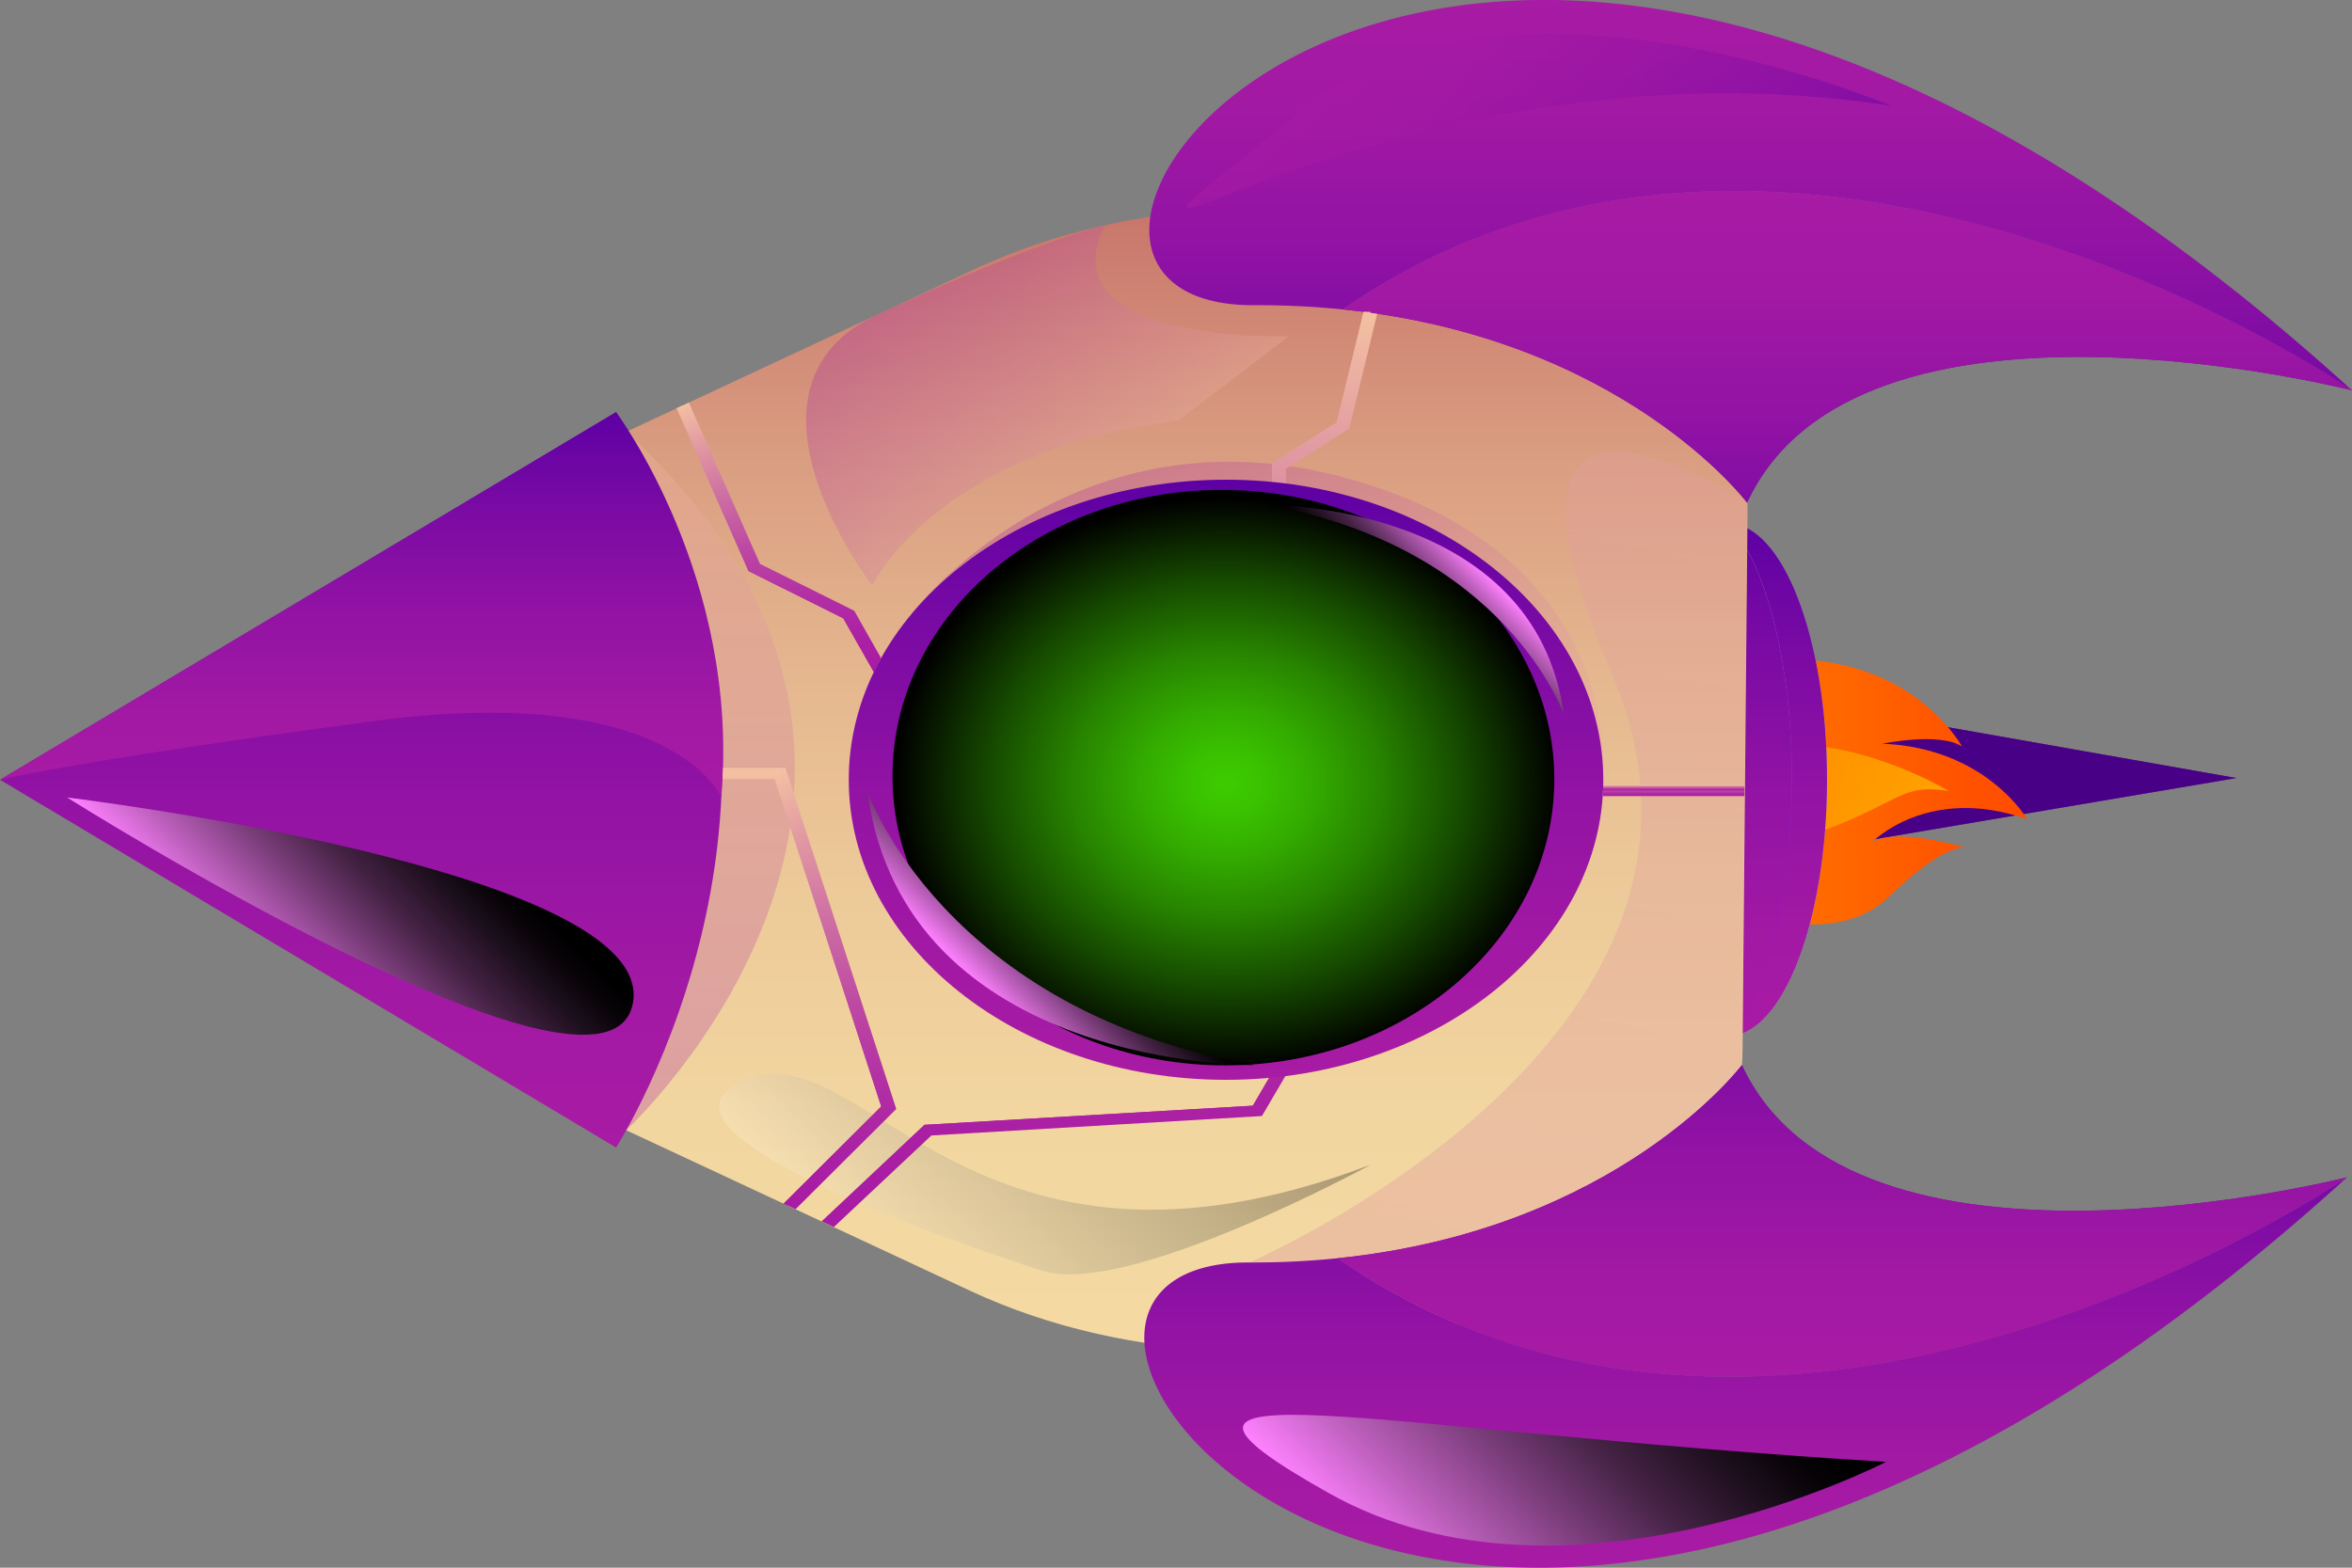 <svg xmlns="http://www.w3.org/2000/svg" xmlns:xlink="http://www.w3.org/1999/xlink" viewBox="0 0 150 100"><rect x="0" y="0" width="150" height="100" fill="#808080" stroke="none"/><defs><style>.cls-1{isolation:isolate;}.cls-2,.cls-3{fill:#480087;}.cls-10,.cls-14,.cls-15,.cls-16,.cls-17,.cls-19,.cls-22,.cls-23,.cls-26,.cls-28,.cls-29,.cls-3,.cls-30,.cls-31,.cls-32,.cls-33,.cls-34,.cls-35,.cls-37,.cls-42,.cls-8{mix-blend-mode:multiply;}.cls-3{opacity:0.53;}.cls-4{fill:url(#linear-gradient);}.cls-5{opacity:0.67;fill:url(#linear-gradient-2);}.cls-6{fill:url(#linear-gradient-3);}.cls-7{fill:url(#linear-gradient-4);}.cls-9{fill:url(#linear-gradient-5);}.cls-10{fill:url(#linear-gradient-6);}.cls-11{fill:url(#linear-gradient-7);}.cls-12{fill:url(#linear-gradient-8);}.cls-13{fill:url(#linear-gradient-9);}.cls-14{fill:url(#linear-gradient-10);}.cls-15{opacity:0.51;fill:url(#linear-gradient-11);}.cls-16,.cls-17,.cls-22,.cls-23{opacity:0.3;}.cls-16{fill:url(#linear-gradient-12);}.cls-17{fill:url(#linear-gradient-13);}.cls-18{fill:url(#linear-gradient-14);}.cls-19{fill:url(#linear-gradient-15);}.cls-20,.cls-21,.cls-27,.cls-40,.cls-44,.cls-45,.cls-46{mix-blend-mode:screen;}.cls-20{fill:url(#linear-gradient-16);}.cls-21{opacity:0.32;fill:url(#linear-gradient-17);}.cls-22{fill:url(#linear-gradient-18);}.cls-23{fill:url(#linear-gradient-19);}.cls-24{fill:url(#linear-gradient-20);}.cls-25{fill:url(#linear-gradient-21);}.cls-26{fill:url(#linear-gradient-22);}.cls-27{fill:url(#linear-gradient-23);}.cls-28{fill:url(#linear-gradient-24);}.cls-29{fill:url(#linear-gradient-25);}.cls-30{fill:url(#linear-gradient-26);}.cls-31{fill:url(#linear-gradient-27);}.cls-32{fill:url(#linear-gradient-28);}.cls-33{fill:url(#linear-gradient-29);}.cls-34{fill:url(#linear-gradient-30);}.cls-35{fill:url(#linear-gradient-31);}.cls-36{fill:url(#linear-gradient-32);}.cls-37{fill:url(#linear-gradient-33);}.cls-38{fill:url(#linear-gradient-34);}.cls-39{fill:url(#linear-gradient-35);}.cls-40{fill:url(#linear-gradient-36);}.cls-41{fill:#fff;}.cls-42{opacity:0.7;}.cls-43{fill:url(#linear-gradient-37);}.cls-44{fill:url(#radial-gradient);}.cls-45{fill:url(#linear-gradient-38);}.cls-46{fill:url(#linear-gradient-39);}</style><linearGradient id="linear-gradient" x1="57.73" y1="147.71" x2="50.83" y2="125.05" gradientTransform="matrix(0.29, -0.96, 0.96, 0.29, -28.82, 62.71)" gradientUnits="userSpaceOnUse"><stop offset="0" stop-color="#ff4b00"/><stop offset="0.22" stop-color="#ff5400"/><stop offset="0.5" stop-color="#f60"/><stop offset="0.67" stop-color="#ff6f00"/><stop offset="0.93" stop-color="#ff8700"/><stop offset="1" stop-color="#ff8e00"/></linearGradient><linearGradient id="linear-gradient-2" x1="53.47" y1="125.74" x2="53.47" y2="144.29" gradientTransform="matrix(0.29, -0.96, 0.96, 0.29, -28.82, 62.71)" gradientUnits="userSpaceOnUse"><stop offset="0" stop-color="#ff8b00"/><stop offset="0.4" stop-color="#ffa300"/><stop offset="1" stop-color="#ffce00"/></linearGradient><linearGradient id="linear-gradient-3" x1="-9.98" y1="97.54" x2="22.72" y2="97.54" gradientTransform="translate(12.67 56.11) rotate(-90)" gradientUnits="userSpaceOnUse"><stop offset="0" stop-color="#9dcbc3"/><stop offset="0.2" stop-color="#9ec7c3"/><stop offset="0.39" stop-color="#a0bbc4"/><stop offset="0.58" stop-color="#a5a8c6"/><stop offset="0.77" stop-color="#aa8dc8"/><stop offset="0.95" stop-color="#b26acb"/><stop offset="1" stop-color="#b460cc"/></linearGradient><linearGradient id="linear-gradient-4" x1="-9.98" y1="97.54" x2="22.72" y2="97.54" gradientTransform="translate(12.67 56.11) rotate(-90)" gradientUnits="userSpaceOnUse"><stop offset="0" stop-color="#a81ba4"/><stop offset="0.21" stop-color="#a219a4"/><stop offset="0.47" stop-color="#9313a4"/><stop offset="0.76" stop-color="#790aa4"/><stop offset="1" stop-color="#5e00a4"/></linearGradient><linearGradient id="linear-gradient-5" x1="-11.17" y1="95.31" x2="23.91" y2="95.31" gradientTransform="translate(12.67 56.11) rotate(-90)" gradientUnits="userSpaceOnUse"><stop offset="0" stop-color="#7c00ff"/><stop offset="0.11" stop-color="#7d06fd"/><stop offset="0.25" stop-color="#7f15f9"/><stop offset="0.41" stop-color="#842ff1"/><stop offset="0.58" stop-color="#8a54e6"/><stop offset="0.76" stop-color="#9182d8"/><stop offset="0.95" stop-color="#9abbc8"/><stop offset="1" stop-color="#9dcbc3"/></linearGradient><linearGradient id="linear-gradient-6" x1="-11.17" y1="95.31" x2="23.91" y2="95.31" xlink:href="#linear-gradient-4"/><linearGradient id="linear-gradient-7" x1="-30.09" y1="50.98" x2="42.83" y2="50.98" gradientTransform="translate(12.67 56.11) rotate(-90)" gradientUnits="userSpaceOnUse"><stop offset="0" stop-color="#f4daa2"/><stop offset="0.2" stop-color="#f2d6a0"/><stop offset="0.4" stop-color="#edca99"/><stop offset="0.59" stop-color="#e5b78f"/><stop offset="0.79" stop-color="#d99c80"/><stop offset="0.98" stop-color="#ca796d"/><stop offset="1" stop-color="#c8746a"/></linearGradient><linearGradient id="linear-gradient-8" x1="4.69" y1="98.99" x2="36.75" y2="98.99" gradientTransform="matrix(0, 1, 1, 0, 12.67, -4.69)" xlink:href="#linear-gradient-4"/><linearGradient id="linear-gradient-9" x1="4.69" y1="105.16" x2="36.75" y2="105.16" gradientTransform="matrix(0, 1, 1, 0, 12.67, -4.69)" xlink:href="#linear-gradient-4"/><linearGradient id="linear-gradient-10" x1="16.88" y1="105.16" x2="46.81" y2="105.16" gradientTransform="matrix(0, 1, 1, 0, 12.67, -4.69)" xlink:href="#linear-gradient-4"/><linearGradient id="linear-gradient-11" x1="5" y1="75.81" x2="25.85" y2="96.66" gradientTransform="matrix(0, 1, 1, 0, 12.67, -4.69)" xlink:href="#linear-gradient-4"/><linearGradient id="linear-gradient-12" x1="-261.21" y1="28.44" x2="97.17" y2="108.46" gradientTransform="translate(12.67 56.11) rotate(-90)" gradientUnits="userSpaceOnUse"><stop offset="0" stop-color="#a822a4"/><stop offset="0.34" stop-color="#c155a3"/><stop offset="1" stop-color="#f4c1a2"/></linearGradient><linearGradient id="linear-gradient-13" x1="-15.98" y1="32.65" x2="28.57" y2="32.65" xlink:href="#linear-gradient-12"/><linearGradient id="linear-gradient-14" x1="-17.09" y1="10.36" x2="29.82" y2="10.36" xlink:href="#linear-gradient-4"/><linearGradient id="linear-gradient-15" x1="5.24" y1="10.4" x2="29.82" y2="10.4" xlink:href="#linear-gradient-4"/><linearGradient id="linear-gradient-16" x1="-7.22" y1="4.07" x2="6.21" y2="17.51" gradientTransform="translate(12.67 56.11) rotate(-90)" gradientUnits="userSpaceOnUse"><stop offset="0" stop-color="#ff81ff"/><stop offset="0.18" stop-color="#b85db8"/><stop offset="0.36" stop-color="#783c78"/><stop offset="0.52" stop-color="#424"/><stop offset="0.67" stop-color="#1f101f"/><stop offset="0.78" stop-color="#080408"/><stop offset="0.86"/></linearGradient><linearGradient id="linear-gradient-17" x1="-26" y1="44.03" x2="-5.19" y2="64.84" gradientTransform="translate(12.67 56.11) rotate(-90)" gradientUnits="userSpaceOnUse"><stop offset="0" stop-color="#fff0d2"/><stop offset="0.4" stop-color="#938b79"/><stop offset="0.82" stop-color="#2a2823"/><stop offset="1"/></linearGradient><linearGradient id="linear-gradient-18" x1="38.26" y1="44.69" x2="22.89" y2="60.06" xlink:href="#linear-gradient-12"/><linearGradient id="linear-gradient-19" x1="27.4" y1="55.75" x2="-2.25" y2="85.4" xlink:href="#linear-gradient-12"/><linearGradient id="linear-gradient-20" x1="-43.89" y1="98.66" x2="-11.83" y2="98.66" xlink:href="#linear-gradient-4"/><linearGradient id="linear-gradient-21" x1="-43.89" y1="104.82" x2="-11.83" y2="104.82" xlink:href="#linear-gradient-4"/><linearGradient id="linear-gradient-22" x1="-31.7" y1="104.82" x2="-1.77" y2="104.82" xlink:href="#linear-gradient-4"/><linearGradient id="linear-gradient-23" x1="-45.88" y1="77.18" x2="-24.71" y2="98.36" xlink:href="#linear-gradient-16"/><linearGradient id="linear-gradient-24" x1="-22.16" y1="57.45" x2="36.22" y2="57.45" gradientTransform="translate(12.67 56.11) rotate(-90)" gradientUnits="userSpaceOnUse"><stop offset="0" stop-color="#a81ba4"/><stop offset="0.13" stop-color="#ab21a4"/><stop offset="0.29" stop-color="#b230a4"/><stop offset="0.47" stop-color="#be4aa3"/><stop offset="0.66" stop-color="#ce6fa3"/><stop offset="0.86" stop-color="#e39da2"/><stop offset="1" stop-color="#f4c1a2"/></linearGradient><linearGradient id="linear-gradient-25" x1="13.24" y1="37.01" x2="30.43" y2="37.01" xlink:href="#linear-gradient-24"/><linearGradient id="linear-gradient-26" x1="5.33" y1="94.07" x2="6.03" y2="94.07" xlink:href="#linear-gradient-24"/><linearGradient id="linear-gradient-27" x1="-21.02" y1="38.95" x2="7.12" y2="38.95" xlink:href="#linear-gradient-24"/><linearGradient id="linear-gradient-28" x1="5.68" y1="94.07" x2="6.03" y2="94.07" xlink:href="#linear-gradient-24"/><linearGradient id="linear-gradient-29" x1="-20.8" y1="38.73" x2="6.87" y2="38.73" xlink:href="#linear-gradient-24"/><linearGradient id="linear-gradient-30" x1="13.24" y1="36.89" x2="30.25" y2="36.89" xlink:href="#linear-gradient-24"/><linearGradient id="linear-gradient-31" x1="-21.91" y1="57.24" x2="36.22" y2="57.24" xlink:href="#linear-gradient-24"/><linearGradient id="linear-gradient-32" x1="-12.77" y1="65.52" x2="25.51" y2="65.52" xlink:href="#linear-gradient-4"/><linearGradient id="linear-gradient-33" x1="-9.09" y1="65.52" x2="21.83" y2="65.52" xlink:href="#linear-gradient-4"/><linearGradient id="linear-gradient-34" x1="-7.18" y1="65.52" x2="19.91" y2="65.52" gradientTransform="translate(12.67 56.11) rotate(-90)" gradientUnits="userSpaceOnUse"><stop offset="0" stop-color="#057300"/><stop offset="0.12" stop-color="#138a00"/><stop offset="0.41" stop-color="#33bc00"/><stop offset="0.66" stop-color="#4ae100"/><stop offset="0.87" stop-color="#58f700"/><stop offset="1" stop-color="#5dff00"/></linearGradient><linearGradient id="linear-gradient-35" x1="-6.02" y1="65.52" x2="18.76" y2="65.52" gradientTransform="translate(12.67 56.11) rotate(-90)" gradientUnits="userSpaceOnUse"><stop offset="0" stop-color="#b0ff00"/><stop offset="1" stop-color="#5dff00"/></linearGradient><linearGradient id="linear-gradient-36" x1="6.37" y1="51.29" x2="6.37" y2="79.75" gradientTransform="translate(12.67 56.11) rotate(-90)" gradientUnits="userSpaceOnUse"><stop offset="0" stop-color="#fff"/><stop offset="0.14" stop-color="#c9c9c9"/><stop offset="0.31" stop-color="#8d8d8d"/><stop offset="0.48" stop-color="#5b5b5b"/><stop offset="0.64" stop-color="#333"/><stop offset="0.78" stop-color="#171717"/><stop offset="0.91" stop-color="#060606"/><stop offset="1"/></linearGradient><linearGradient id="linear-gradient-37" x1="6.37" y1="60.11" x2="6.37" y2="82.55" gradientTransform="translate(12.67 56.11) rotate(-90)" gradientUnits="userSpaceOnUse"><stop offset="0" stop-color="#3dcd00"/><stop offset="0.08" stop-color="#44cf09"/><stop offset="0.22" stop-color="#56d421"/><stop offset="0.4" stop-color="#74db49"/><stop offset="0.6" stop-color="#9ee680"/><stop offset="0.83" stop-color="#d3f4c5"/><stop offset="1" stop-color="#fff"/></linearGradient><radialGradient id="radial-gradient" cx="-24.06" cy="133.15" r="24.26" gradientTransform="matrix(0.75, -0.05, 0.04, 0.87, 90.54, -67.09)" gradientUnits="userSpaceOnUse"><stop offset="0" stop-color="#3dcc00"/><stop offset="0.1" stop-color="#3ac300"/><stop offset="0.26" stop-color="#33ab00"/><stop offset="0.47" stop-color="#278300"/><stop offset="0.71" stop-color="#164b00"/><stop offset="0.98" stop-color="#020500"/><stop offset="1"/></radialGradient><linearGradient id="linear-gradient-38" x1="-7.59" y1="50.55" x2="-0.8" y2="57.34" xlink:href="#linear-gradient-16"/><linearGradient id="linear-gradient-39" x1="110.74" y1="-150.92" x2="115.98" y2="-145.67" gradientTransform="translate(-57.21 -75.27) rotate(90)" xlink:href="#linear-gradient-16"/></defs><g class="cls-1"><g id="Capa_1" data-name="Capa 1"><polygon class="cls-2" points="95.62 57.58 142.63 49.63 80.02 38.59 95.62 57.58"/><polygon class="cls-3" points="95.62 57.58 142.63 49.63 80.02 38.59 95.62 57.58"/><path class="cls-4" d="M110.42,57.86s6.38,2.9,10.07-.68,4.92-3.09,4.92-3.09-4.51-1.41-6.07-.32c0,0,3.57-3.76,9.95-1.51,0,0-2.63-4.56-9.24-4.82,0,0,3.64-.76,5.08.18,0,0-3.53-6.51-13-5.44S110.42,57.86,110.42,57.86Z"/><path class="cls-5" d="M108.71,51.68a8.56,8.56,0,0,0,8.16,1.08c4.55-1.82,4.54-2.75,7.42-2.3,0,0-8.89-5.38-15.24-1.66S108.71,51.68,108.71,51.68Z"/><path class="cls-6" d="M110.21,33.39c3.48,0,6.31,7.32,6.31,16.35s-2.83,16.35-6.31,16.35-6.31-7.32-6.31-16.35S106.72,33.39,110.21,33.39Z"/><path class="cls-7" d="M110.21,33.39c3.48,0,6.31,7.32,6.31,16.35s-2.83,16.35-6.31,16.35-6.31-7.32-6.31-16.35S106.72,33.39,110.21,33.39Z"/><g class="cls-8"><ellipse class="cls-9" cx="107.97" cy="49.74" rx="6.31" ry="17.54"/><ellipse class="cls-10" cx="107.97" cy="49.74" rx="6.31" ry="17.54"/></g><path class="cls-11" d="M61.88,82.34,32.43,68.59c-22.11-10.33-22.11-27.22,0-37.54L62.2,17.15c20.38-9.52,49.39-.36,49.25,15.54L111.13,67C111,82.82,82.14,91.79,61.88,82.34Z"/><path class="cls-12" d="M85.65,19.74A53.32,53.32,0,0,0,80,19.47c-21.88.1,12-47.29,70,5.43C150,24.9,114,.14,85.65,19.74Z"/><path class="cls-13" d="M111.42,32.06s-7.88-10.49-25.77-12.32C114,.14,150,24.9,150,24.9S118.46,16.84,111.42,32.06Z"/><path class="cls-14" d="M111.42,32.06s-7.88-10.49-25.77-12.32C114,.14,150,24.9,150,24.9S118.46,16.84,111.42,32.06Z"/><path class="cls-15" d="M120.61,6.75S96.2-3.66,83.18,6.9C62.62,23.58,87.41,1.62,120.61,6.75Z"/><path class="cls-16" d="M79.68,80.53S112.79,66.22,102.8,43s8.62-10.92,8.62-10.92l-.33,35.88-2.8,8.52L81,82.62Z"/><path class="cls-17" d="M39.94,72.09s24.18-22.34,0-44.55Z"/><path class="cls-18" d="M39.29,73.2s15.21-23.53,0-46.91L0,49.74Z"/><path class="cls-19" d="M46,50.87S42.94,43.44,23.8,46,0,49.74,0,49.74L39.29,26.29S47.22,36.84,46,50.87Z"/><path class="cls-20" d="M4.28,50.87S38.74,72.58,40.36,64,4.28,50.87,4.28,50.87Z"/><path class="cls-21" d="M87.4,74.3s-15.52,8.48-20.92,6.76-26.59-9-19-12.18S61.92,84,87.4,74.3Z"/><path class="cls-22" d="M82.2,21.45S66.63,22,70.48,14.36c0,0-4.35,1-14.47,5.68s-.38,17.31-.38,17.31,4-8.56,19.53-10.53Z"/><path class="cls-23" d="M102.25,49.74s1.64-14.06-16-19.14C68.4,25.47,58.1,39.21,58.1,39.21Z"/><path class="cls-24" d="M85.32,80.26a53.45,53.45,0,0,1-5.64.27c-21.88-.1,12,47.29,70-5.43C149.67,75.1,113.7,99.86,85.32,80.26Z"/><path class="cls-25" d="M111.09,67.94s-7.88,10.49-25.78,12.32c28.39,19.6,64.36-5.16,64.36-5.16S118.13,83.16,111.09,67.94Z"/><path class="cls-26" d="M111.09,67.94s-7.88,10.49-25.78,12.32c28.39,19.6,64.36-5.16,64.36-5.16S118.13,83.16,111.09,67.94Z"/><path class="cls-27" d="M120.28,93.25s-20.34,10.53-35.52,2S87.32,91.26,120.28,93.25Z"/><polygon class="cls-28" points="87.83 20.02 86.05 27.34 82.01 29.9 82.01 68.58 80.48 71.19 59.4 72.43 53.18 78.27 52.41 77.91 58.96 71.75 79.9 70.53 81.13 68.43 81.13 29.56 85.25 26.95 86.97 19.89 87.83 20.02"/><polygon class="cls-29" points="56.19 41.98 55.73 42.87 53.78 39.44 47.74 36.43 43.16 26.04 43.93 25.68 48.47 35.97 54.48 38.96 56.19 41.98"/><rect class="cls-30" x="102.23" y="50.08" width="9.02" height="0.7"/><polygon class="cls-31" points="57.16 70.74 50.74 77.13 49.97 76.78 56.2 70.58 49.41 49.69 46.08 49.69 46.11 48.98 50.09 48.98 57.16 70.74"/><rect class="cls-32" x="102.23" y="50.08" width="9.02" height="0.35"/><polygon class="cls-33" points="56.72 70.52 50.3 76.91 49.97 76.78 56.2 70.58 49.41 49.69 46.08 49.69 46.1 49.31 49.67 49.24 56.72 70.52"/><polygon class="cls-34" points="55.95 42.34 55.73 42.87 53.78 39.44 47.74 36.43 43.16 26.04 43.54 25.86 48.23 36.32 54.24 39.32 55.95 42.34"/><polygon class="cls-35" points="87.4 19.89 85.62 27.21 81.58 29.77 81.58 68.45 80.05 71.06 59.3 72.18 53.08 78.02 52.41 77.91 58.96 71.75 79.9 70.53 81.13 68.43 81.13 29.56 85.25 26.95 86.97 19.89 87.4 19.89"/><path class="cls-36" d="M78.19,30.6c13.28,0,24.06,8.57,24.06,19.14S91.47,68.88,78.19,68.88,54.13,60.31,54.13,49.74,64.9,30.6,78.19,30.6Z"/><ellipse class="cls-37" cx="78.19" cy="49.74" rx="19.43" ry="15.46"/><ellipse class="cls-38" cx="78.19" cy="49.74" rx="17.02" ry="13.54"/><ellipse class="cls-39" cx="78.19" cy="49.74" rx="15.58" ry="12.39"/><ellipse class="cls-40" cx="78.19" cy="49.74" rx="14.23" ry="11.32"/><path class="cls-41" d="M67.56,49c1.59-.62,4.19,1,5.8,3.65s1.63,5.26,0,5.88-4.18-1-5.79-3.65S66,49.64,67.56,49Z"/><g class="cls-42"><path class="cls-43" d="M84.4,49.74c0,6-4.87,11-11.62,12.84a21.16,21.16,0,0,0,5.41.71c9.4,0,17-6.07,17-13.55s-7.62-13.54-17-13.54a20.72,20.72,0,0,0-5.41.71C79.53,38.71,84.4,43.77,84.4,49.74Z"/></g><path class="cls-41" d="M86.8,39.83c.61-.4,2.32.43,3.81,1.86S92.81,44.6,92.2,45s-2.32-.42-3.81-1.85S86.19,40.24,86.8,39.83Z"/><ellipse class="cls-44" cx="78.19" cy="49.74" rx="18.35" ry="21.1" transform="matrix(0.02, -1, 1, 0.02, 26.72, 126.8)"/><path class="cls-45" d="M80,67.94s-22.29.25-24.67-17.41C55.35,50.53,60.17,64.44,80,67.94Z"/><path class="cls-46" d="M80.74,32.2s17.2-.19,19,13.43C99.78,45.63,96.06,34.9,80.74,32.2Z"/></g></g></svg>
